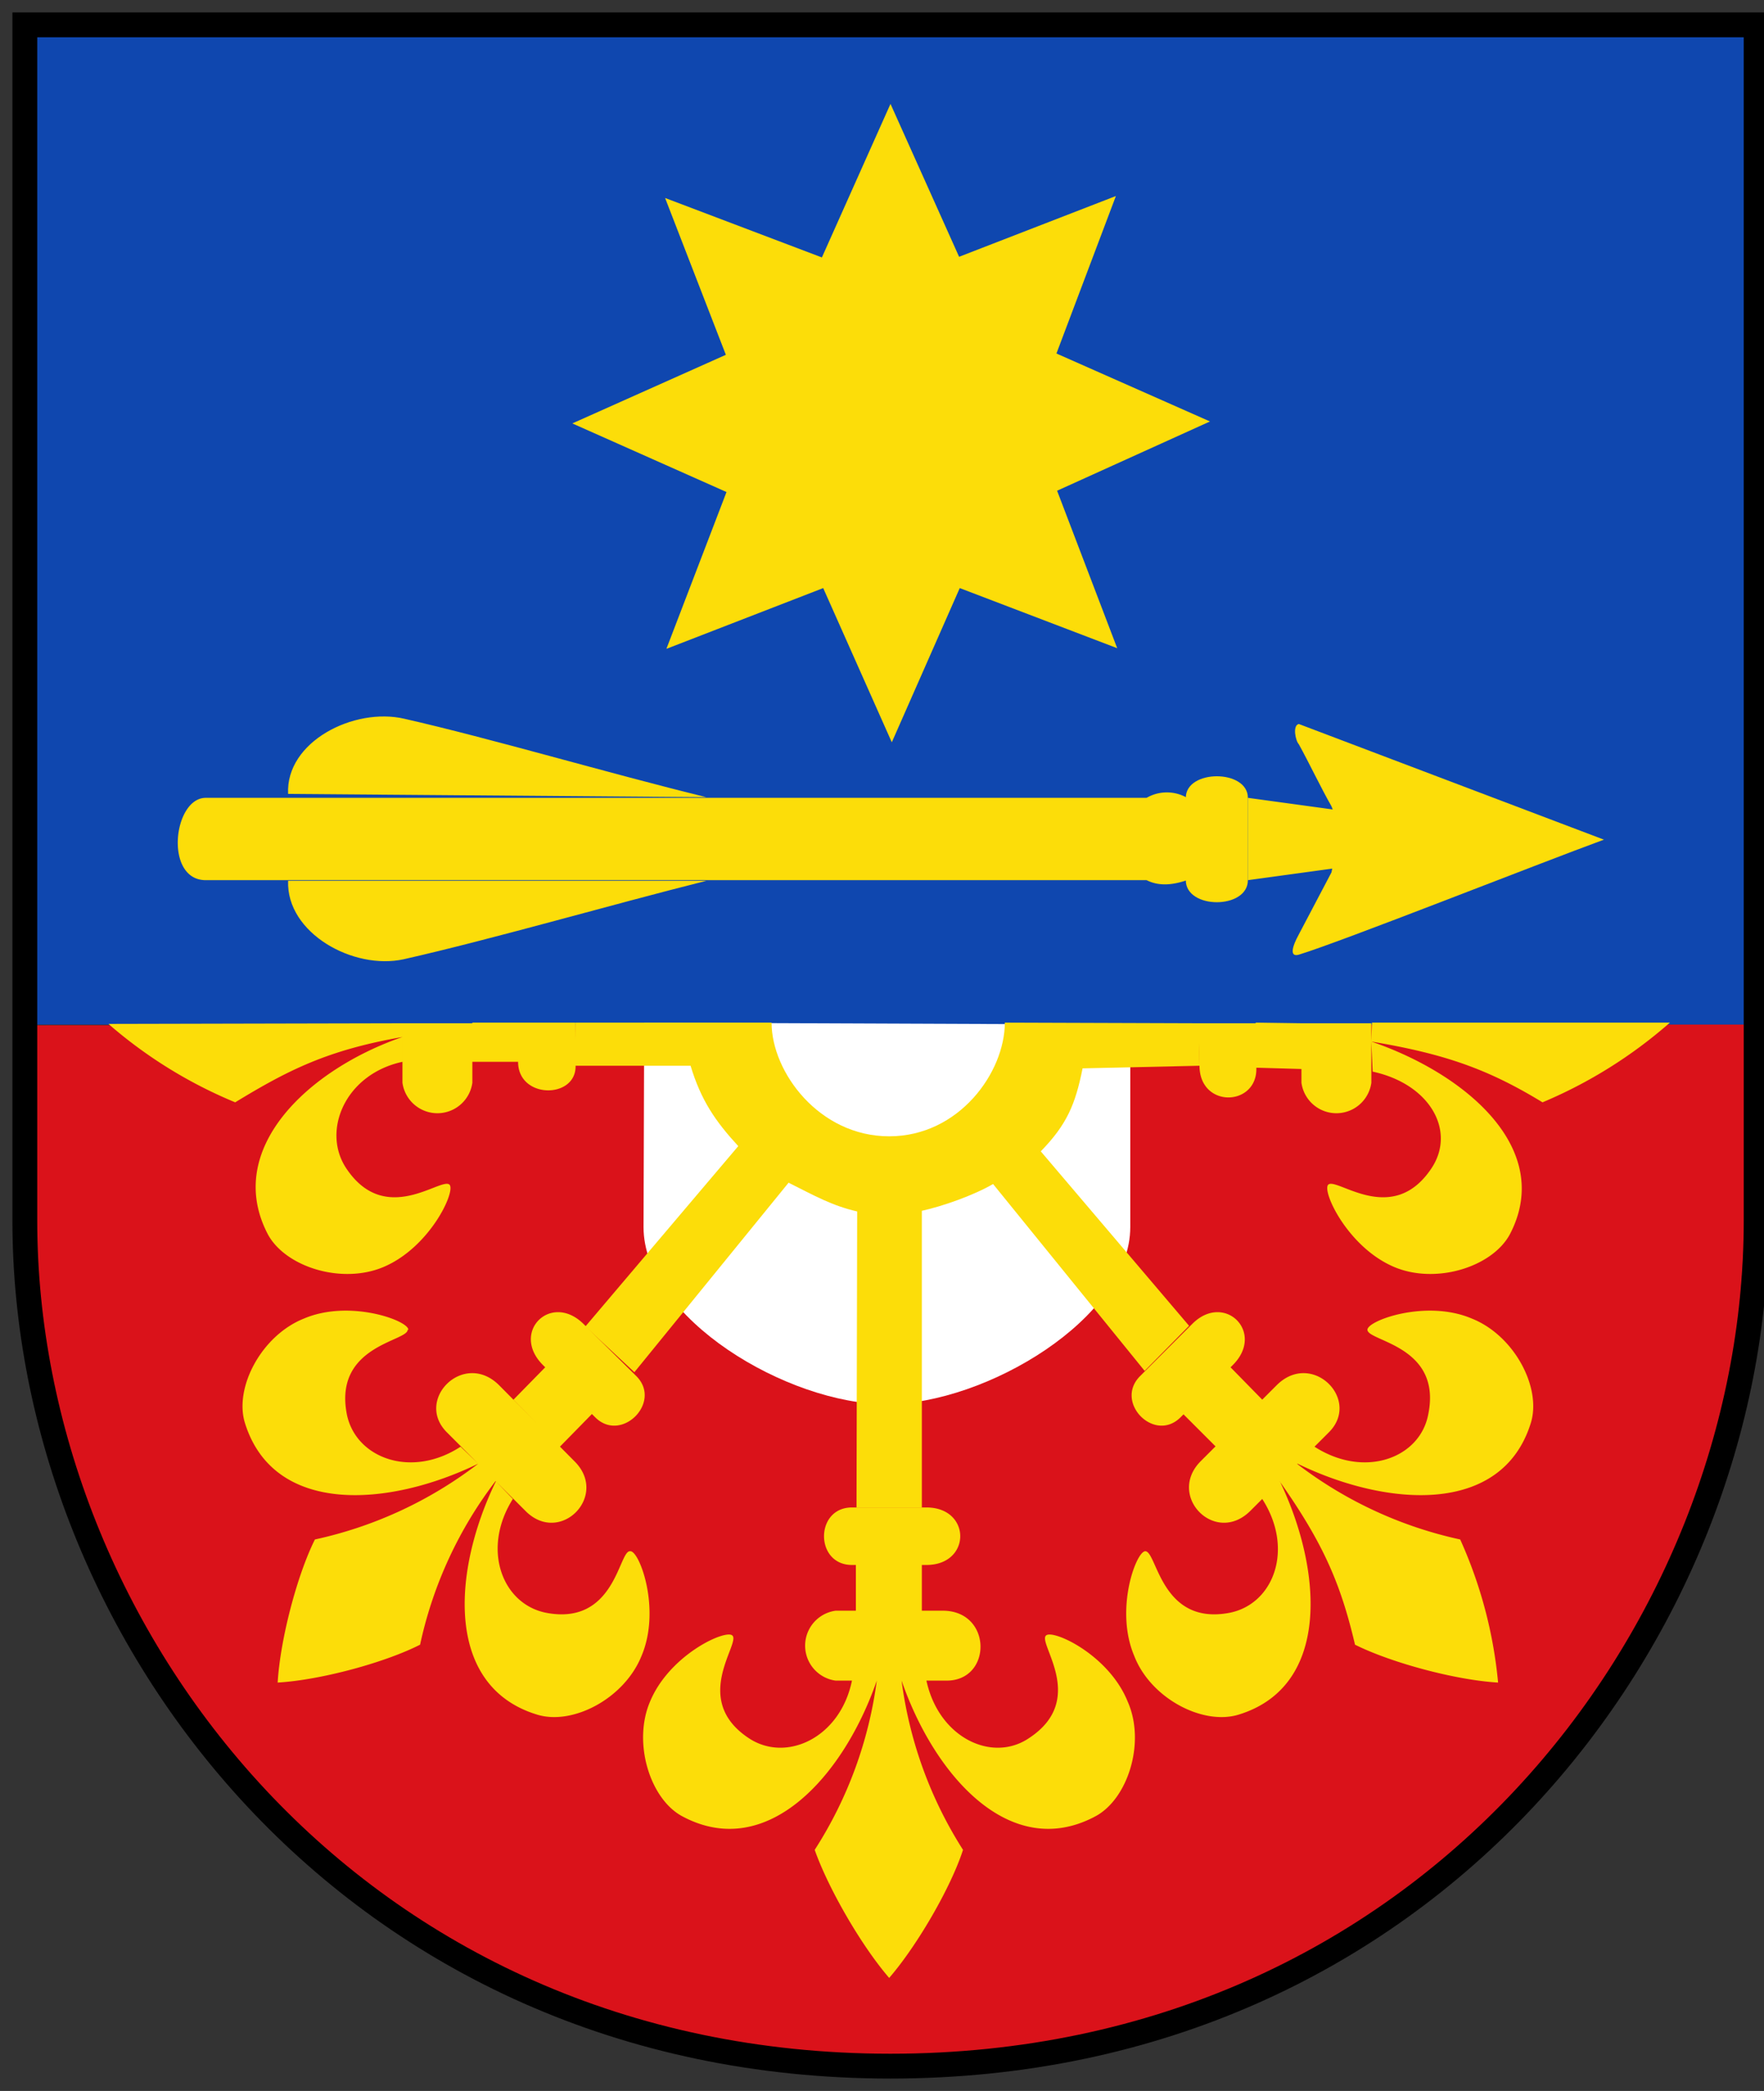 <svg version="1.1" xmlns="http://www.w3.org/2000/svg" viewBox="0 0 27 32"><rect x="0" y="0" width="27" height="32" fill="#333333" stroke="none"/><path fill="#0f47af" d="M.41 15.68V.41h26.32v15.27z"/><path fill="#da121a" d="M26.73 15.68c.07 4.52-.2 6.35-1.24 8.63-1.93 4.26-6.22 7.31-11.86 7.31-5.16 0-9.5-3.03-11.67-6.8C.53 22.37.4 19.46.4 15.69z"/><path fill="#fcdd09" d="M19.88 11.08c-.1.02-.05.26 0 .31.16.29.34.67.5.95.15.36.07.64 0 1.01l-.5.95c-.11.2-.14.35 0 .31.63-.19 3.66-1.39 4.67-1.76zm-1.73 1.13v1.26c0 .45.95.45.95 0v-1.26c0-.44-.95-.44-.95 0zm-7.34 1.27c-1.51.38-3.3.9-4.63 1.2-.77.17-1.8-.4-1.77-1.2m6.4-1.28c-1.51-.37-3.3-.9-4.62-1.2-.77-.18-1.82.35-1.78 1.15"/><path fill="#fcdd09" d="M3.15 12.21c-.5 0-.64 1.26 0 1.26h14.4c.2.1.41.07.62 0 0 0 .02-1.24 0-1.26a.62.62 0 0 0-.62 0zm15.95 0v1.26l4.6-.63z"/><path fill="#fff" d="M9.86 15.65l-.01 3.13c0 1.39 2.2 2.71 3.72 2.71s3.73-1.32 3.73-2.71v-3.1"/><path fill="#fcdd09" d="M11.21 25.03c.13.12-.64.98.25 1.57.57.38 1.4 0 1.58-.88h.38c-.5 1.45-1.67 2.77-2.97 2.08-.5-.26-.77-1.13-.5-1.76.3-.72 1.16-1.11 1.26-1.01zm4.8 0c-.13.12.64.98-.26 1.57-.56.38-1.38 0-1.57-.88h-.38c.5 1.45 1.66 2.77 2.96 2.08.5-.26.78-1.13.5-1.76-.29-.72-1.15-1.11-1.25-1.01zm-2.97-1.96c-.57 0-.57.88 0 .88h1.14c.69 0 .69-.88 0-.88zm.06.88v.7h1.01v-.7zm-.31.7a.54.54 0 0 0 0 1.07h1.7c.7 0 .7-1.07-.06-1.07zm.63 1.07a6.31 6.31 0 0 1-.95 2.59c.2.57.7 1.45 1.14 1.96.44-.51.95-1.4 1.13-1.96a6.32 6.32 0 0 1-.94-2.59zm4.11-1.98c.18 0 .24 1.15 1.3.94.67-.14.98-.98.49-1.74l.27-.27c.66 1.38.77 3.14-.63 3.57-.55.17-1.35-.25-1.6-.9-.3-.71.03-1.6.17-1.6zm3.4-3.39c0 .18 1.15.24.93 1.3-.13.67-.98.98-1.74.49l-.26.26c1.38.67 3.13.79 3.57-.62.17-.54-.25-1.34-.9-1.6-.7-.3-1.6.03-1.6.17zm-3.48.71c-.4.4.22 1.03.62.63l.8-.8c.5-.5-.13-1.12-.62-.63zm.66.58l.5.5.71-.72-.49-.5zm.27.72c-.53.53.22 1.3.76.76l1.2-1.2c.5-.5-.26-1.26-.8-.72zm1.2.3c.67.95.94 1.57 1.16 2.51.54.27 1.52.54 2.19.58a6.88 6.88 0 0 0-.58-2.19 6.3 6.3 0 0 1-2.5-1.16zm-9.94 1.08c-.17 0-.23 1.15-1.29.94-.67-.14-.98-.98-.5-1.74l-.26-.27c-.67 1.38-.78 3.14.63 3.57.55.17 1.34-.25 1.6-.9.3-.71-.03-1.6-.17-1.6zm-3.4-3.39c0 .18-1.14.24-.93 1.3.14.67.99.98 1.74.49l.27.26c-1.38.67-3.13.79-3.57-.62-.17-.54.25-1.34.9-1.6.7-.3 1.6.03 1.6.17zm3.5.71c.4.4-.23 1.03-.63.63l-.8-.8c-.5-.5.12-1.12.62-.63zm-.68.58l-.49.5-.71-.72.49-.5zm-.27.72c.54.53-.22 1.3-.75.76l-1.2-1.2c-.5-.5.26-1.26.8-.72zm-1.2.3a6.31 6.31 0 0 0-1.16 2.51c-.53.27-1.51.54-2.18.58.04-.67.3-1.65.57-2.19a6.3 6.3 0 0 0 2.5-1.16zM17.1 9.92L14.69 9l-1.04 2.36L12.6 9l-2.4.93.92-2.4-2.36-1.05 2.35-1.05-.93-2.4 2.4.91 1.05-2.35 1.05 2.34 2.4-.93-.91 2.41 2.35 1.04-2.34 1.06z"/><path fill="#fcdd09" d="M15.38 15.65c0 .76-.7 1.74-1.77 1.74s-1.8-.98-1.8-1.74h-3l-.02.66h1.78c.16.53.38.85.73 1.23L8.96 20.3l.75.7 2.36-2.9c.4.2.66.35 1.05.44l-.01 4.53h1v-4.54c.32-.07.8-.24 1.09-.41l2.32 2.86.68-.69-2.27-2.67c.4-.41.53-.72.64-1.27l1.79-.04-.01-.65z"/><path fill="#fcdd09" d="M20.33 18.13c.13-.12.98.65 1.58-.25.38-.57-.02-1.29-.9-1.48l-.02-.46c1.46.5 2.8 1.65 2.12 2.95-.27.5-1.13.77-1.77.5-.71-.3-1.11-1.16-1.01-1.26zm-1.97-1.8c.02.63.87.6.87.03v-.7h-.89zm.87.01l.69.02v-.7l-.7-.01zm.69.23a.54.54 0 0 0 1.07 0v-.91h-1.07zm1.07-.63c1.14.19 1.8.43 2.62.93a7.15 7.15 0 0 0 1.95-1.22H21zM6.88 18.13c-.13-.12-.98.65-1.58-.25-.38-.57-.02-1.44.86-1.63v-.38c-1.45.5-2.74 1.72-2.06 3.02.27.5 1.13.77 1.77.5.71-.3 1.11-1.16 1.01-1.26zm1.93-1.81c0 .5-.88.5-.88-.07v-.6h.88zm-.88-.07h-.7v-.6h.7zm-.7.32a.54.54 0 0 1-1.07 0v-.91h1.07zm-1.07-.7c-1.14.2-1.74.5-2.56 1a7.07 7.07 0 0 1-1.94-1.2l4.5-.01z"/><path fill="none" stroke="#000" stroke-width=".38" stroke-miterlimit="4" stroke-linecap="butt" stroke-linejoin="miter" d="M.38.38h26.5v18.3c0 6.32-5.04 12.94-13.25 12.94S.38 25 .38 18.68z"/></svg>